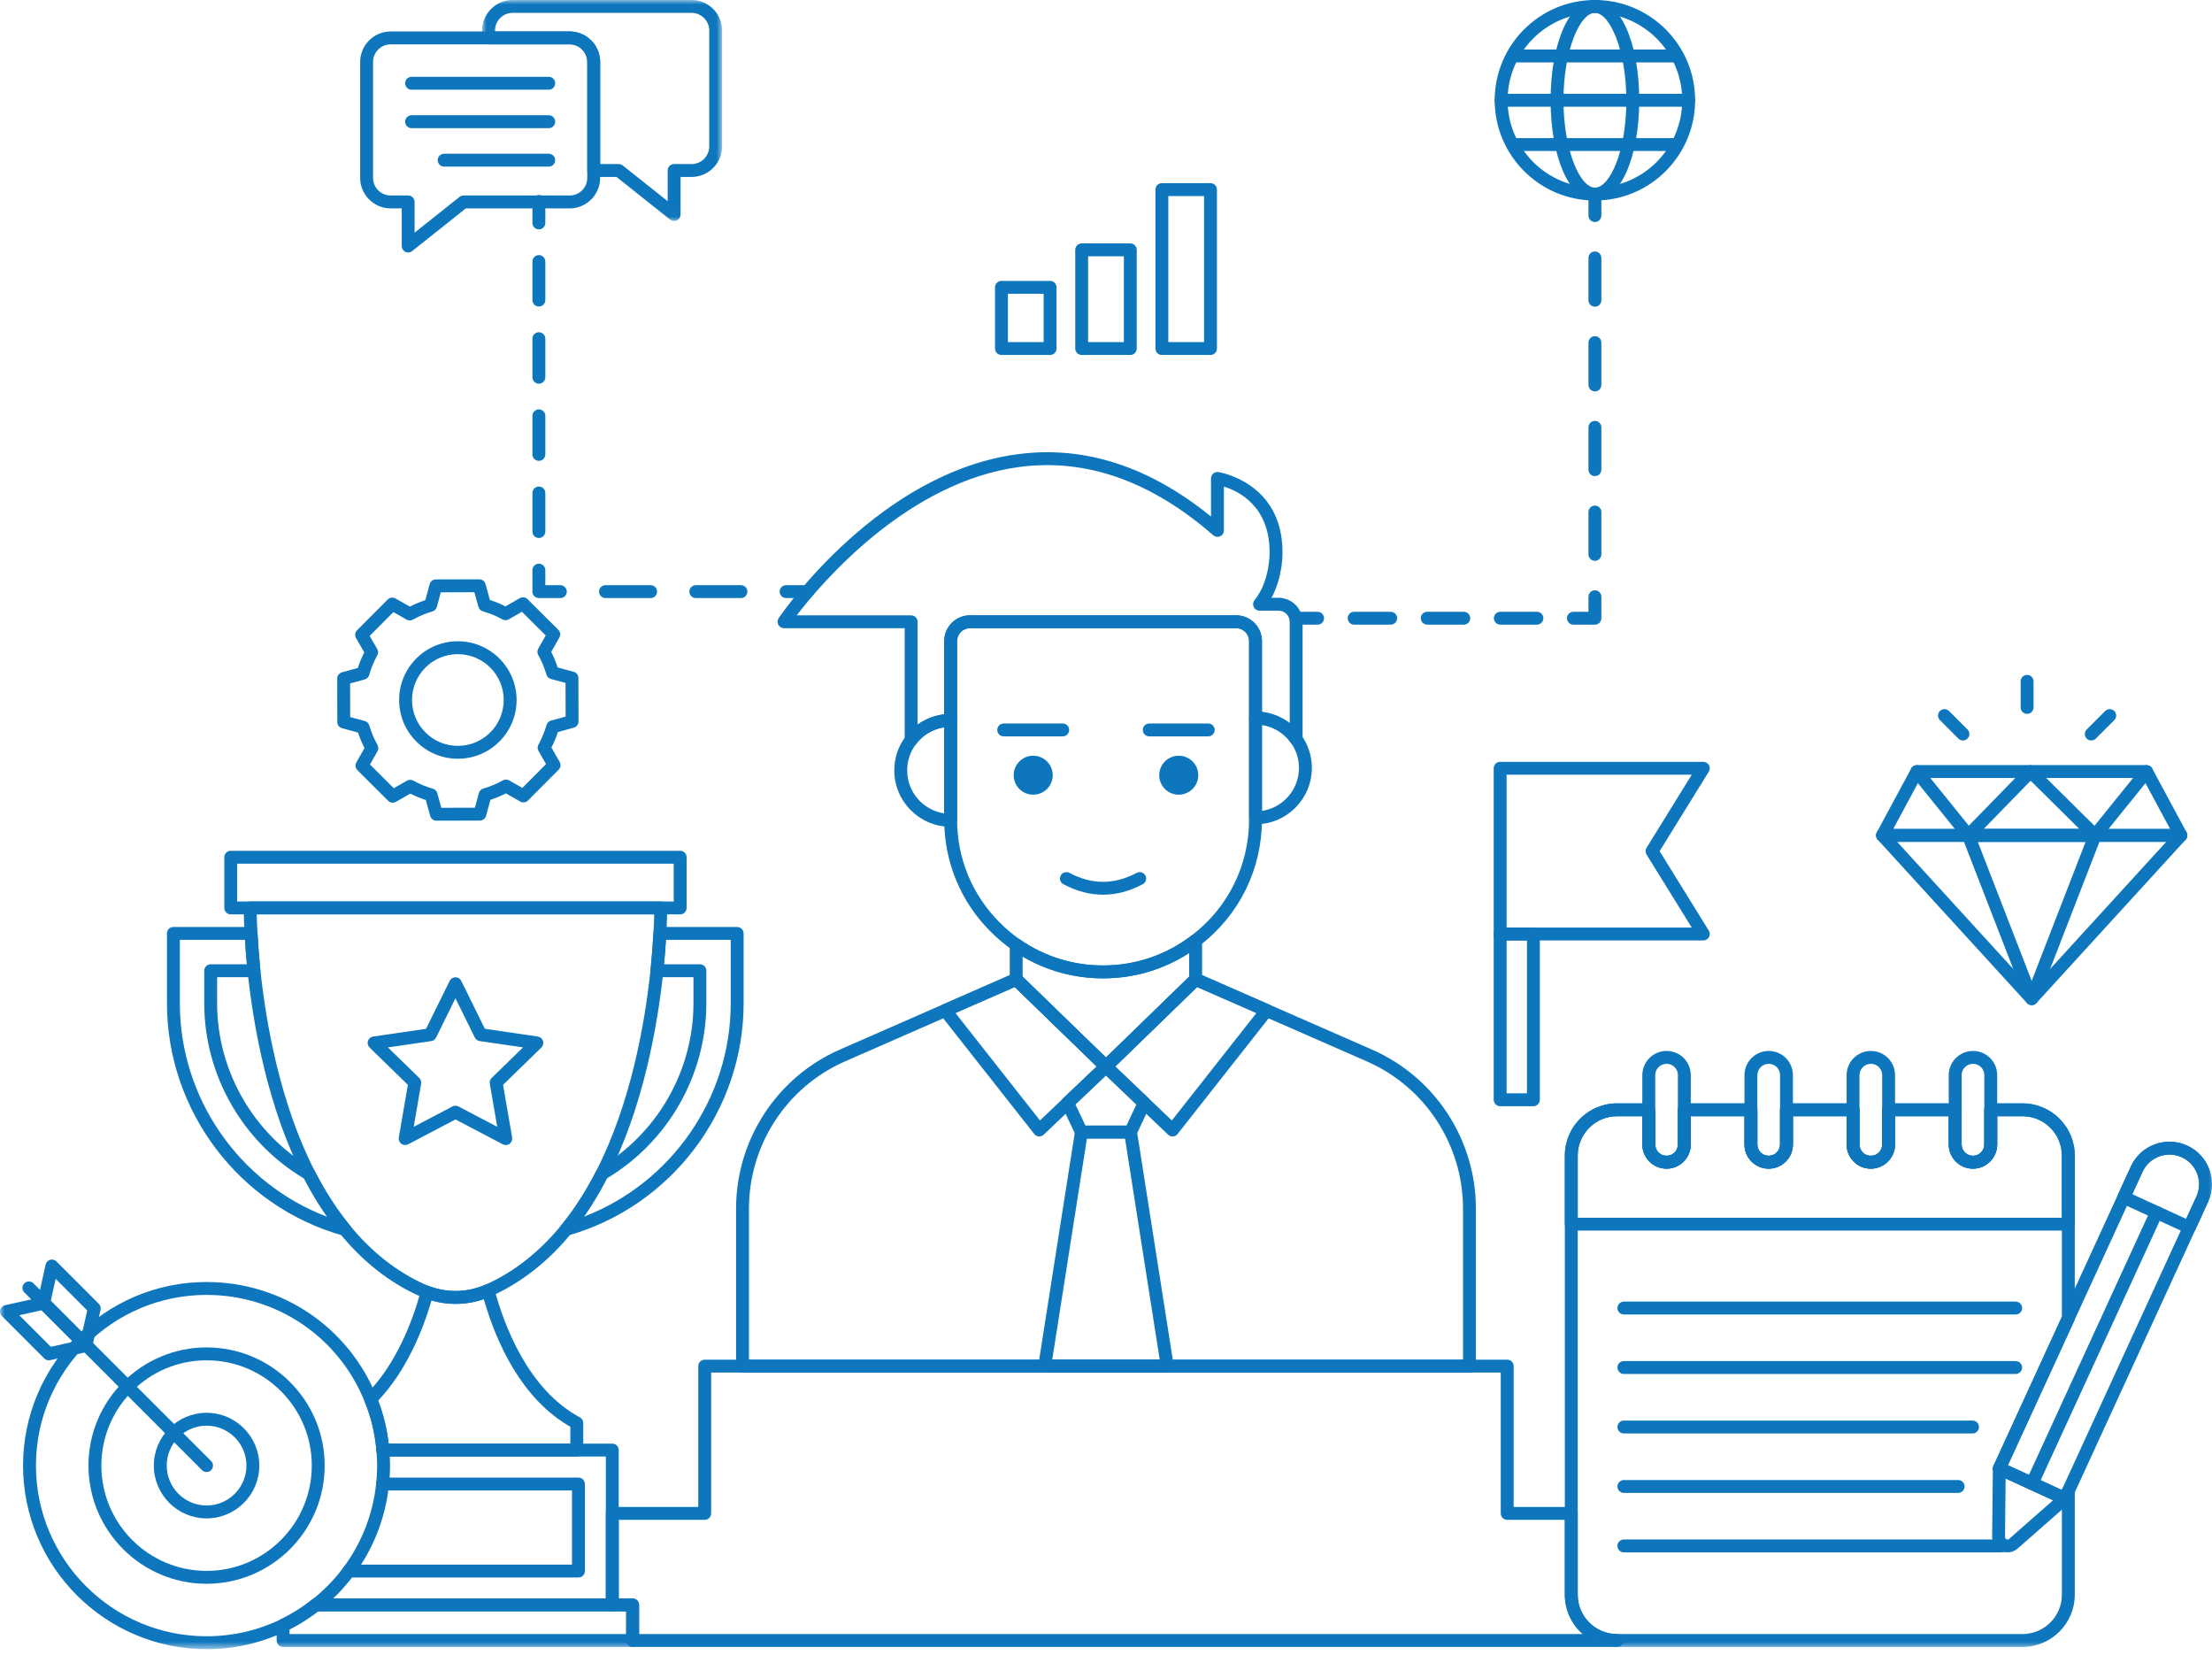 <?xml version="1.0" encoding="UTF-8"?>
<svg width="250px" height="187px" viewBox="0 0 250 187" version="1.1" xmlns="http://www.w3.org/2000/svg" xmlns:xlink="http://www.w3.org/1999/xlink">
    <title>Group 120</title>
    <defs>
        <polygon id="path-1" points="0 0 27.125 0 27.125 24.971 0 24.971"></polygon>
        <polygon id="path-3" points="0 186.34 250 186.34 250 0 0 0"></polygon>
    </defs>
    <g id="Page-1" stroke="none" stroke-width="1" fill="none" fill-rule="evenodd">
        <g id="Mobile_Home" transform="translate(-55, -7436)">
            <g id="Visionary" transform="translate(25, 6904)">
                <g id="Group-120" transform="translate(30, 532)">
                    <path d="M148.914,70.581 L146.487,70.581 C146.085,70.581 145.759,70.255 145.759,69.853 C145.759,69.451 146.085,69.125 146.487,69.125 L148.914,69.125 C149.316,69.125 149.642,69.451 149.642,69.853 C149.642,70.255 149.316,70.581 148.914,70.581" id="Fill-1" fill="#0D76BD"></path>
                    <path d="M157.176,70.581 L153.045,70.581 C152.643,70.581 152.317,70.255 152.317,69.853 C152.317,69.451 152.643,69.125 153.045,69.125 L157.176,69.125 C157.578,69.125 157.904,69.451 157.904,69.853 C157.904,70.255 157.578,70.581 157.176,70.581 M165.437,70.581 L161.307,70.581 C160.905,70.581 160.579,70.255 160.579,69.853 C160.579,69.451 160.905,69.125 161.307,69.125 L165.437,69.125 C165.839,69.125 166.165,69.451 166.165,69.853 C166.165,70.255 165.839,70.581 165.437,70.581 M173.699,70.581 L169.568,70.581 C169.166,70.581 168.839,70.255 168.839,69.853 C168.839,69.451 169.166,69.125 169.568,69.125 L173.699,69.125 C174.101,69.125 174.427,69.451 174.427,69.853 C174.427,70.255 174.101,70.581 173.699,70.581" id="Fill-3" fill="#0D76BD"></path>
                    <path d="M180.257,70.581 L177.829,70.581 C177.428,70.581 177.101,70.255 177.101,69.853 C177.101,69.451 177.428,69.125 177.829,69.125 L179.529,69.125 L179.529,67.426 C179.529,67.024 179.855,66.698 180.257,66.698 C180.659,66.698 180.985,67.024 180.985,67.426 L180.985,69.853 C180.985,70.255 180.659,70.581 180.257,70.581" id="Fill-5" fill="#0D76BD"></path>
                    <path d="M180.257,34.655 C179.855,34.655 179.529,34.329 179.529,33.927 L179.529,29.142 C179.529,28.74 179.855,28.414 180.257,28.414 C180.659,28.414 180.985,28.74 180.985,29.142 L180.985,33.927 C180.985,34.329 180.659,34.655 180.257,34.655 M180.257,44.226 C179.855,44.226 179.529,43.9 179.529,43.498 L179.529,38.713 C179.529,38.311 179.855,37.985 180.257,37.985 C180.659,37.985 180.985,38.311 180.985,38.713 L180.985,43.498 C180.985,43.9 180.659,44.226 180.257,44.226 M180.257,53.797 C179.855,53.797 179.529,53.471 179.529,53.068 L179.529,48.283 C179.529,47.882 179.855,47.555 180.257,47.555 C180.659,47.555 180.985,47.882 180.985,48.283 L180.985,53.068 C180.985,53.471 180.659,53.797 180.257,53.797 M180.257,63.368 C179.855,63.368 179.529,63.042 179.529,62.64 L179.529,57.855 C179.529,57.453 179.855,57.126 180.257,57.126 C180.659,57.126 180.985,57.453 180.985,57.855 L180.985,62.64 C180.985,63.042 180.659,63.368 180.257,63.368" id="Fill-7" fill="#0D76BD"></path>
                    <path d="M180.257,25.085 C179.855,25.085 179.529,24.759 179.529,24.357 L179.529,21.93 C179.529,21.528 179.855,21.201 180.257,21.201 C180.659,21.201 180.985,21.528 180.985,21.93 L180.985,24.357 C180.985,24.759 180.659,25.085 180.257,25.085" id="Fill-9" fill="#0D76BD"></path>
                    <path d="M180.257,1.456 C174.814,1.456 170.388,5.883 170.388,11.325 C170.388,16.771 174.814,21.202 180.257,21.202 C185.699,21.202 190.125,16.771 190.125,11.325 C190.125,5.883 185.699,1.456 180.257,1.456 M180.257,22.658 C174.012,22.658 168.931,17.574 168.931,11.325 C168.931,5.081 174.012,5.05283241e-05 180.257,5.05283241e-05 C186.501,5.05283241e-05 191.582,5.081 191.582,11.325 C191.582,17.574 186.501,22.658 180.257,22.658" id="Fill-11" fill="#0D76BD"></path>
                    <path d="M180.257,1.456 C178.58,1.456 176.704,5.676 176.704,11.325 C176.704,16.978 178.58,21.202 180.257,21.202 C181.937,21.202 183.809,17.146 183.809,11.325 C183.809,5.676 181.934,1.456 180.257,1.456 M180.257,22.658 C177.401,22.658 175.248,17.786 175.248,11.325 C175.248,4.868 177.401,5.05283241e-05 180.257,5.05283241e-05 C183.113,5.05283241e-05 185.266,4.868 185.266,11.325 C185.266,17.786 183.113,22.658 180.257,22.658" id="Fill-13" fill="#0D76BD"></path>
                    <path d="M189.214,7.05 L170.968,7.05 C170.566,7.05 170.24,6.724 170.24,6.322 C170.24,5.92 170.566,5.594 170.968,5.594 L189.214,5.594 C189.616,5.594 189.942,5.92 189.942,6.322 C189.942,6.724 189.616,7.05 189.214,7.05" id="Fill-15" fill="#0D76BD"></path>
                    <path d="M190.854,12.057 L169.66,12.057 C169.258,12.057 168.932,11.731 168.932,11.329 C168.932,10.927 169.258,10.601 169.66,10.601 L190.854,10.601 C191.256,10.601 191.582,10.927 191.582,11.329 C191.582,11.731 191.256,12.057 190.854,12.057" id="Fill-17" fill="#0D76BD"></path>
                    <path d="M189.214,17.063 L170.968,17.063 C170.566,17.063 170.24,16.737 170.24,16.335 C170.24,15.933 170.566,15.607 170.968,15.607 L189.214,15.607 C189.616,15.607 189.942,15.933 189.942,16.335 C189.942,16.737 189.616,17.063 189.214,17.063" id="Fill-19" fill="#0D76BD"></path>
                    <path d="M91.272,67.576 L88.844,67.576 C88.443,67.576 88.116,67.249 88.116,66.848 C88.116,66.445 88.443,66.119 88.844,66.119 L91.272,66.119 C91.674,66.119 92,66.445 92,66.848 C92,67.249 91.674,67.576 91.272,67.576" id="Fill-21" fill="#0D76BD"></path>
                    <path d="M73.536,67.576 L68.434,67.576 C68.032,67.576 67.705,67.249 67.705,66.848 C67.705,66.445 68.032,66.119 68.434,66.119 L73.536,66.119 C73.939,66.119 74.265,66.445 74.265,66.848 C74.265,67.249 73.939,67.576 73.536,67.576 M83.742,67.576 L78.639,67.576 C78.237,67.576 77.911,67.249 77.911,66.848 C77.911,66.445 78.237,66.119 78.639,66.119 L83.742,66.119 C84.144,66.119 84.47,66.445 84.47,66.848 C84.47,67.249 84.144,67.576 83.742,67.576" id="Fill-23" fill="#0D76BD"></path>
                    <path d="M63.331,67.576 L60.904,67.576 C60.502,67.576 60.175,67.249 60.175,66.848 L60.175,64.42 C60.175,64.018 60.502,63.692 60.904,63.692 C61.306,63.692 61.632,64.018 61.632,64.42 L61.632,66.119 L63.331,66.119 C63.733,66.119 64.059,66.445 64.059,66.848 C64.059,67.249 63.733,67.576 63.331,67.576" id="Fill-25" fill="#0D76BD"></path>
                    <path d="M60.904,34.635 C60.502,34.635 60.176,34.309 60.176,33.907 L60.176,29.549 C60.176,29.147 60.502,28.821 60.904,28.821 C61.306,28.821 61.632,29.147 61.632,29.549 L61.632,33.907 C61.632,34.309 61.306,34.635 60.904,34.635 M60.904,43.354 C60.502,43.354 60.176,43.027 60.176,42.625 L60.176,38.267 C60.176,37.865 60.502,37.539 60.904,37.539 C61.306,37.539 61.632,37.865 61.632,38.267 L61.632,42.625 C61.632,43.027 61.306,43.354 60.904,43.354 M60.904,52.071 C60.502,52.071 60.176,51.745 60.176,51.343 L60.176,46.985 C60.176,46.582 60.502,46.256 60.904,46.256 C61.306,46.256 61.632,46.582 61.632,46.985 L61.632,51.343 C61.632,51.745 61.306,52.071 60.904,52.071 M60.904,60.789 C60.502,60.789 60.176,60.463 60.176,60.061 L60.176,55.703 C60.176,55.3 60.502,54.974 60.904,54.974 C61.306,54.974 61.632,55.3 61.632,55.703 L61.632,60.061 C61.632,60.463 61.306,60.789 60.904,60.789" id="Fill-27" fill="#0D76BD"></path>
                    <path d="M60.904,25.919 C60.502,25.919 60.176,25.593 60.176,25.19 L60.176,22.763 C60.176,22.361 60.502,22.035 60.904,22.035 C61.306,22.035 61.632,22.361 61.632,22.763 L61.632,25.19 C61.632,25.593 61.306,25.919 60.904,25.919" id="Fill-29" fill="#0D76BD"></path>
                    <g id="Group-33" transform="translate(54.488, 0)">
                        <mask id="mask-2" fill="white">
                            <use xlink:href="#path-1"></use>
                        </mask>
                        <g id="Clip-32"></g>
                        <path d="M13.343,18.536 L15.441,18.536 C15.606,18.536 15.765,18.592 15.894,18.694 L20.972,22.734 L20.972,19.264 C20.972,18.861 21.298,18.536 21.7,18.536 L23.676,18.536 C24.775,18.536 25.669,17.641 25.669,16.543 L25.669,3.448 C25.669,2.35 24.775,1.456 23.676,1.456 L3.448,1.456 C2.35,1.456 1.456,2.35 1.456,3.448 L1.456,3.554 L9.894,3.554 C11.795,3.554 13.343,5.102 13.343,7.003 L13.343,18.536 Z M21.7,24.971 C21.539,24.971 21.378,24.917 21.247,24.813 L15.187,19.992 L12.614,19.992 C12.212,19.992 11.886,19.666 11.886,19.264 L11.886,7.003 C11.886,5.905 10.992,5.011 9.894,5.011 L0.728,5.011 C0.326,5.011 0,4.685 0,4.283 L0,3.448 C0,1.547 1.547,-0 3.448,-0 L23.676,-0 C25.578,-0 27.125,1.547 27.125,3.448 L27.125,16.543 C27.125,18.445 25.578,19.992 23.676,19.992 L22.429,19.992 L22.429,24.243 C22.429,24.523 22.268,24.778 22.017,24.899 C21.916,24.948 21.808,24.971 21.7,24.971 L21.7,24.971 Z" id="Fill-31" fill="#0D76BD" mask="url(#mask-2)"></path>
                    </g>
                    <path d="M44.154,5.011 C43.055,5.011 42.162,5.905 42.162,7.004 L42.162,20.097 C42.162,21.196 43.055,22.09 44.154,22.09 L46.13,22.09 C46.532,22.09 46.858,22.416 46.858,22.818 L46.858,26.288 L51.936,22.248 C52.066,22.146 52.225,22.09 52.39,22.09 L64.382,22.09 C65.48,22.09 66.374,21.196 66.374,20.097 L66.374,7.004 C66.374,5.905 65.48,5.011 64.382,5.011 L44.154,5.011 Z M46.13,28.527 C46.022,28.527 45.914,28.503 45.814,28.455 C45.562,28.333 45.402,28.078 45.402,27.799 L45.402,23.547 L44.154,23.547 C42.253,23.547 40.705,21.999 40.705,20.097 L40.705,7.004 C40.705,5.102 42.253,3.555 44.154,3.555 L64.382,3.555 C66.283,3.555 67.83,5.102 67.83,7.004 L67.83,20.097 C67.83,21.999 66.283,23.547 64.382,23.547 L52.644,23.547 L46.583,28.368 C46.452,28.473 46.291,28.527 46.13,28.527 L46.13,28.527 Z" id="Fill-34" fill="#0D76BD"></path>
                    <path d="M62.019,10.135 L46.516,10.135 C46.114,10.135 45.788,9.809 45.788,9.407 C45.788,9.005 46.114,8.679 46.516,8.679 L62.019,8.679 C62.421,8.679 62.747,9.005 62.747,9.407 C62.747,9.809 62.421,10.135 62.019,10.135" id="Fill-36" fill="#0D76BD"></path>
                    <path d="M62.019,14.48 L46.516,14.48 C46.114,14.48 45.788,14.153 45.788,13.751 C45.788,13.349 46.114,13.023 46.516,13.023 L62.019,13.023 C62.421,13.023 62.747,13.349 62.747,13.751 C62.747,14.153 62.421,14.48 62.019,14.48" id="Fill-38" fill="#0D76BD"></path>
                    <path d="M62.019,18.825 L50.199,18.825 C49.796,18.825 49.471,18.498 49.471,18.097 C49.471,17.694 49.796,17.369 50.199,17.369 L62.019,17.369 C62.421,17.369 62.747,17.694 62.747,18.097 C62.747,18.498 62.421,18.825 62.019,18.825" id="Fill-40" fill="#0D76BD"></path>
                    <path d="M72.228,184.631 L178.877,184.631 C177.641,183.551 176.859,181.961 176.859,180.194 L176.859,171.728 L170.344,171.728 C169.942,171.728 169.616,171.403 169.616,171 L169.616,155.088 L80.374,155.088 L80.374,171 C80.374,171.403 80.048,171.728 79.646,171.728 L69.928,171.728 L69.928,180.612 L71.5,180.612 C71.902,180.612 72.228,180.938 72.228,181.34 L72.228,184.631 Z M182.752,186.088 L71.5,186.088 C71.098,186.088 70.772,185.762 70.772,185.36 L70.772,182.069 L69.2,182.069 C68.798,182.069 68.472,181.743 68.472,181.34 L68.472,171 C68.472,170.598 68.798,170.272 69.2,170.272 L78.918,170.272 L78.918,154.36 C78.918,153.958 79.244,153.632 79.646,153.632 L170.344,153.632 C170.746,153.632 171.073,153.958 171.073,154.36 L171.073,170.272 L177.587,170.272 C177.989,170.272 178.315,170.598 178.315,171 L178.315,180.194 C178.315,182.641 180.305,184.631 182.752,184.631 C183.154,184.631 183.48,184.957 183.48,185.36 C183.48,185.762 183.154,186.088 182.752,186.088 L182.752,186.088 Z" id="Fill-42" fill="#0D76BD"></path>
                    <path d="M84.647,153.635 L165.35,153.635 L165.35,136.572 C165.35,129.359 161.088,122.829 154.492,119.934 L135.297,111.525 L125.506,121.033 C125.224,121.308 124.774,121.308 124.492,121.033 L114.682,111.525 L95.486,119.934 C88.902,122.832 84.647,129.362 84.647,136.572 L84.647,153.635 Z M166.078,155.091 L83.919,155.091 C83.517,155.091 83.191,154.765 83.191,154.363 L83.191,136.572 C83.191,128.785 87.788,121.731 94.901,118.601 L114.546,109.994 C114.815,109.873 115.132,109.932 115.345,110.139 L124.999,119.496 L134.633,110.139 C134.846,109.932 135.164,109.875 135.433,109.994 L155.077,118.601 C162.202,121.727 166.806,128.782 166.806,136.572 L166.806,154.363 C166.806,154.765 166.48,155.091 166.078,155.091 L166.078,155.091 Z" id="Fill-44" fill="#0D76BD"></path>
                    <path d="M122.679,127.185 L127.309,127.185 L128.433,124.797 L124.993,121.513 L121.545,124.789 L122.679,127.185 Z M127.771,128.642 L122.218,128.642 C121.937,128.642 121.68,128.479 121.56,128.225 L120.007,124.944 C119.96,124.846 119.937,124.74 119.937,124.632 C119.937,124.432 120.019,124.231 120.164,124.093 L124.435,120.036 C124.57,119.908 124.75,119.835 124.936,119.835 L125.053,119.835 C125.24,119.835 125.42,119.908 125.555,120.037 L129.818,124.105 C130.045,124.322 130.108,124.658 129.975,124.942 L128.43,128.224 C128.31,128.478 128.053,128.642 127.771,128.642 L127.771,128.642 Z" id="Fill-46" fill="#0D76BD"></path>
                    <path d="M118.924,153.626 L131.071,153.626 L127.15,128.638 L122.845,128.638 L118.924,153.626 Z M131.923,155.082 L118.073,155.082 C117.861,155.082 117.658,154.99 117.519,154.827 C117.381,154.666 117.32,154.452 117.353,154.242 L121.502,127.797 C121.558,127.442 121.864,127.182 122.222,127.182 L127.773,127.182 C128.132,127.182 128.437,127.442 128.493,127.797 L132.643,154.242 C132.676,154.452 132.615,154.666 132.477,154.827 C132.338,154.99 132.136,155.082 131.923,155.082 L131.923,155.082 Z" id="Fill-48" fill="#0D76BD"></path>
                    <path d="M126.045,120.501 L132.442,126.601 L141.997,114.464 L135.287,111.524 L126.045,120.501 Z M132.519,128.408 C132.333,128.408 132.154,128.337 132.018,128.207 L124.551,121.091 C124.546,121.086 124.484,121.025 124.48,121.021 C124.343,120.883 124.266,120.696 124.267,120.5 C124.269,120.306 124.347,120.119 124.488,119.984 L134.623,110.138 C134.836,109.933 135.152,109.874 135.422,109.994 L143.443,113.509 C143.649,113.599 143.802,113.78 143.857,113.998 C143.912,114.217 143.862,114.448 143.722,114.626 L133.091,128.13 C132.965,128.292 132.776,128.392 132.571,128.406 C132.554,128.407 132.537,128.408 132.519,128.408 L132.519,128.408 Z" id="Fill-50" fill="#0D76BD"></path>
                    <path d="M107.984,114.464 L117.539,126.601 L120.095,124.169 C120.116,124.143 120.139,124.117 120.163,124.094 L123.945,120.501 L114.694,111.524 L107.984,114.464 Z M117.461,128.408 C117.445,128.408 117.426,128.407 117.409,128.406 C117.205,128.392 117.016,128.292 116.89,128.13 L106.259,114.626 C106.119,114.448 106.069,114.217 106.124,113.998 C106.179,113.78 106.332,113.599 106.539,113.509 L114.557,109.994 C114.828,109.873 115.145,109.932 115.357,110.138 L125.502,119.984 C125.643,120.12 125.723,120.308 125.723,120.503 C125.724,120.699 125.646,120.887 125.506,121.025 L125.447,121.082 L121.235,125.084 C121.214,125.111 121.191,125.137 121.166,125.159 L117.963,128.207 C117.828,128.337 117.647,128.408 117.461,128.408 L117.461,128.408 Z" id="Fill-52" fill="#0D76BD"></path>
                    <path d="M115.578,110.353 L124.995,119.492 L134.402,110.353 L134.402,107.677 C131.504,109.557 128.166,110.544 124.665,110.544 C121.437,110.544 118.322,109.696 115.578,108.08 L115.578,110.353 Z M124.995,121.234 C124.812,121.234 124.629,121.166 124.488,121.028 L114.342,111.183 C114.201,111.047 114.121,110.858 114.121,110.661 L114.121,106.749 C114.121,106.478 114.272,106.229 114.512,106.103 C114.752,105.979 115.042,105.996 115.265,106.151 C118.028,108.072 121.279,109.088 124.665,109.088 C128.325,109.088 131.79,107.915 134.688,105.694 C134.908,105.528 135.203,105.497 135.453,105.62 C135.701,105.743 135.859,105.996 135.859,106.273 L135.859,110.661 C135.859,110.858 135.779,111.046 135.638,111.183 L125.502,121.028 C125.361,121.166 125.178,121.234 124.995,121.234 L124.995,121.234 Z" id="Fill-54" fill="#0D76BD"></path>
                    <path d="M109.626,70.981 C108.823,70.981 108.17,71.635 108.17,72.438 L108.17,92.593 C108.17,97.014 109.887,101.154 113.004,104.252 C113.669,104.927 114.429,105.564 115.268,106.153 C118.028,108.073 121.279,109.088 124.665,109.088 C128.325,109.088 131.791,107.915 134.688,105.694 C138.807,102.547 141.17,97.771 141.17,92.593 L141.17,72.438 C141.17,71.635 140.517,70.981 139.714,70.981 L109.626,70.981 Z M124.665,110.544 C120.98,110.544 117.441,109.438 114.434,107.347 C113.521,106.706 112.693,106.011 111.972,105.279 C108.583,101.913 106.714,97.405 106.714,92.593 L106.714,72.438 C106.714,70.832 108.02,69.525 109.626,69.525 L139.714,69.525 C141.32,69.525 142.626,70.832 142.626,72.438 L142.626,92.593 C142.626,98.229 140.055,103.426 135.572,106.851 C132.42,109.267 128.647,110.544 124.665,110.544 L124.665,110.544 Z" id="Fill-56" fill="#0D76BD"></path>
                    <path d="M118.982,87.591 C118.982,88.809 117.984,89.791 116.767,89.791 C115.549,89.791 114.566,88.809 114.566,87.591 C114.566,86.373 115.549,85.39 116.767,85.39 C117.984,85.39 118.982,86.373 118.982,87.591" id="Fill-58" fill="#0D76BD"></path>
                    <path d="M135.431,87.591 C135.431,88.809 134.433,89.791 133.216,89.791 C131.998,89.791 131.015,88.809 131.015,87.591 C131.015,86.373 131.998,85.39 133.216,85.39 C134.433,85.39 135.431,86.373 135.431,87.591" id="Fill-60" fill="#0D76BD"></path>
                    <path d="M136.557,83.204 L129.889,83.204 C129.486,83.204 129.16,82.878 129.16,82.476 C129.16,82.074 129.486,81.748 129.889,81.748 L136.557,81.748 C136.96,81.748 137.285,82.074 137.285,82.476 C137.285,82.878 136.96,83.204 136.557,83.204" id="Fill-62" fill="#0D76BD"></path>
                    <path d="M120.109,83.204 L113.439,83.204 C113.038,83.204 112.711,82.878 112.711,82.476 C112.711,82.074 113.038,81.748 113.439,81.748 L120.109,81.748 C120.511,81.748 120.837,82.074 120.837,82.476 C120.837,82.878 120.511,83.204 120.109,83.204" id="Fill-64" fill="#0D76BD"></path>
                    <path d="M124.668,101.092 C123.171,101.092 121.673,100.699 120.186,99.912 C119.831,99.724 119.695,99.283 119.883,98.928 C120.07,98.572 120.513,98.438 120.867,98.625 C123.425,99.978 125.911,99.978 128.469,98.625 C128.823,98.438 129.266,98.572 129.453,98.928 C129.641,99.283 129.505,99.724 129.15,99.912 C127.663,100.699 126.165,101.092 124.668,101.092" id="Fill-66" fill="#0D76BD"></path>
                    <path d="M90.046,69.525 L102.975,69.525 C103.377,69.525 103.703,69.851 103.703,70.253 L103.703,81.883 C104.582,81.24 105.614,80.836 106.714,80.712 L106.714,72.437 C106.714,70.832 108.02,69.525 109.626,69.525 L139.714,69.525 C141.319,69.525 142.626,70.832 142.626,72.437 L142.626,80.441 C143.774,80.574 144.859,81.019 145.765,81.716 L145.761,70.253 C145.761,69.563 145.196,69.001 144.5,69.001 L142.354,69.001 C142.073,69.001 141.818,68.84 141.697,68.587 C141.577,68.334 141.612,68.034 141.787,67.817 C143.586,65.587 143.492,62.371 143.49,62.338 C143.462,57.17 139.97,55.486 138.325,54.979 L138.325,59.933 C138.325,60.218 138.158,60.478 137.898,60.596 C137.639,60.713 137.333,60.67 137.118,60.481 C130.14,54.385 122.801,51.781 115.298,52.752 C102.594,54.39 92.872,65.841 90.046,69.525 M102.986,84.321 C102.923,84.321 102.86,84.314 102.798,84.296 C102.514,84.221 102.303,83.982 102.264,83.69 C102.249,83.581 102.247,83.459 102.247,83.351 L102.247,70.981 L88.607,70.981 C88.338,70.981 88.09,70.833 87.963,70.595 C87.837,70.356 87.853,70.067 88.005,69.844 C88.461,69.171 99.371,53.337 115.112,51.308 C122.605,50.341 129.921,52.716 136.868,58.367 L136.868,54.059 C136.868,53.848 136.96,53.647 137.12,53.508 C137.281,53.371 137.491,53.311 137.701,53.339 C137.773,53.349 144.904,54.471 144.946,62.308 C144.951,62.421 145.029,65.111 143.707,67.545 L144.5,67.545 C145.998,67.545 147.218,68.76 147.218,70.253 L147.218,83.351 C147.218,83.445 147.213,83.542 147.195,83.637 C147.139,83.922 146.919,84.147 146.633,84.208 C146.351,84.268 146.054,84.154 145.887,83.917 C144.971,82.626 143.48,81.855 141.898,81.855 C141.496,81.855 141.17,81.529 141.17,81.127 L141.17,72.437 C141.17,71.635 140.517,70.981 139.714,70.981 L109.626,70.981 C108.823,70.981 108.17,71.635 108.17,72.437 L108.17,81.399 C108.17,81.801 107.844,82.127 107.442,82.127 C105.909,82.127 104.495,82.823 103.563,84.037 C103.424,84.219 103.208,84.321 102.986,84.321" id="Fill-68" fill="#0D76BD"></path>
                    <path d="M142.626,81.91 L142.626,91.626 C144.991,91.274 146.81,89.23 146.81,86.768 C146.81,85.737 146.493,84.752 145.89,83.924 C145.113,82.828 143.929,82.107 142.626,81.91 M141.898,93.137 C141.496,93.137 141.17,92.811 141.17,92.408 L141.17,81.127 C141.17,80.725 141.496,80.399 141.898,80.399 C143.951,80.399 145.886,81.399 147.074,83.075 C147.852,84.148 148.267,85.427 148.267,86.768 C148.267,90.28 145.41,93.137 141.898,93.137" id="Fill-70" fill="#0D76BD"></path>
                    <path d="M106.714,82.18 C105.467,82.364 104.345,83.019 103.563,84.037 C102.884,84.899 102.529,85.94 102.529,87.05 C102.529,89.511 104.349,91.555 106.714,91.908 L106.714,82.18 Z M107.442,93.418 C103.93,93.418 101.072,90.562 101.072,87.05 C101.072,85.611 101.536,84.26 102.413,83.143 C103.618,81.575 105.452,80.671 107.442,80.671 C107.844,80.671 108.17,80.997 108.17,81.399 L108.17,92.69 C108.17,93.092 107.844,93.418 107.442,93.418 L107.442,93.418 Z" id="Fill-72" fill="#0D76BD"></path>
                    <mask id="mask-4" fill="white">
                        <use xlink:href="#path-3"></use>
                    </mask>
                    <g id="Clip-75"></g>
                    <path d="M26.806,101.858 L76.145,101.858 L76.145,97.587 L26.806,97.587 L26.806,101.858 Z M76.873,103.314 L26.078,103.314 C25.676,103.314 25.35,102.988 25.35,102.586 L25.35,96.859 C25.35,96.457 25.676,96.131 26.078,96.131 L76.873,96.131 C77.275,96.131 77.601,96.457 77.601,96.859 L77.601,102.586 C77.601,102.988 77.275,103.314 76.873,103.314 L76.873,103.314 Z" id="Fill-74" fill="#0D76BD" mask="url(#mask-4)"></path>
                    <path d="M43.927,163.117 L64.461,163.117 L64.461,161.215 C58.967,158.058 56.123,151.81 54.675,146.79 C52.77,147.45 50.721,147.504 48.771,146.94 C47.763,150.385 45.936,154.868 42.739,158.257 C43.336,159.815 43.734,161.445 43.927,163.117 M65.189,164.573 L43.267,164.573 C42.888,164.573 42.572,164.282 42.542,163.905 C42.384,161.988 41.939,160.124 41.215,158.365 C41.103,158.094 41.165,157.783 41.372,157.574 C44.793,154.133 46.634,149.283 47.574,145.819 C47.628,145.621 47.763,145.455 47.945,145.362 C48.128,145.268 48.341,145.255 48.533,145.328 C50.605,146.107 52.853,146.043 54.864,145.15 C55.058,145.064 55.281,145.067 55.474,145.159 C55.666,145.251 55.809,145.422 55.864,145.628 C56.952,149.697 59.655,156.993 65.533,160.144 C65.769,160.272 65.917,160.518 65.917,160.786 L65.917,163.845 C65.917,164.247 65.591,164.573 65.189,164.573" id="Fill-76" fill="#0D76BD" mask="url(#mask-4)"></path>
                    <path d="M69.2,182.069 L35.694,182.069 C35.292,182.069 34.966,181.743 34.966,181.34 C34.966,180.938 35.292,180.612 35.694,180.612 L68.472,180.612 L68.472,164.573 L43.267,164.573 C42.865,164.573 42.539,164.247 42.539,163.845 C42.539,163.443 42.865,163.117 43.267,163.117 L69.2,163.117 C69.602,163.117 69.928,163.443 69.928,163.845 L69.928,181.34 C69.928,181.743 69.602,182.069 69.2,182.069" id="Fill-77" fill="#0D76BD" mask="url(#mask-4)"></path>
                    <path d="M65.374,178.243 L39.422,178.243 C39.021,178.243 38.694,177.917 38.694,177.515 C38.694,177.113 39.021,176.787 39.422,176.787 L64.646,176.787 L64.646,168.408 L43.239,168.408 C42.836,168.408 42.511,168.082 42.511,167.68 C42.511,167.278 42.836,166.952 43.239,166.952 L65.374,166.952 C65.776,166.952 66.102,167.278 66.102,167.68 L66.102,177.515 C66.102,177.917 65.776,178.243 65.374,178.243" id="Fill-78" fill="#0D76BD" mask="url(#mask-4)"></path>
                    <path d="M32.724,184.631 L70.772,184.631 L70.772,182.069 L35.946,182.069 C34.944,182.844 33.863,183.527 32.724,184.104 L32.724,184.631 Z M71.5,186.088 L31.996,186.088 C31.594,186.088 31.268,185.762 31.268,185.36 L31.268,183.651 C31.268,183.37 31.429,183.116 31.682,182.994 C32.951,182.386 34.149,181.638 35.241,180.771 C35.37,180.668 35.529,180.612 35.695,180.612 L71.5,180.612 C71.902,180.612 72.228,180.938 72.228,181.34 L72.228,185.36 C72.228,185.762 71.902,186.088 71.5,186.088 L71.5,186.088 Z" id="Fill-79" fill="#0D76BD" mask="url(#mask-4)"></path>
                    <path d="M68.596,133.143 C67.788,134.706 66.918,136.154 65.993,137.474 C75.87,133.683 82.587,124.076 82.587,113.362 L82.587,106.196 L75.266,106.196 C75.212,107.049 75.14,107.982 75.05,108.954 L79.102,108.954 C79.504,108.954 79.83,109.28 79.83,109.682 L79.83,113.362 C79.83,121.432 75.53,128.992 68.596,133.143 L68.596,133.143 Z M63.996,139.633 C63.754,139.633 63.523,139.513 63.386,139.303 C63.211,139.037 63.231,138.689 63.433,138.442 C64.871,136.695 66.204,134.625 67.395,132.293 C67.459,132.169 67.556,132.065 67.676,131.995 C74.275,128.129 78.374,120.989 78.374,113.362 L78.374,110.411 L74.247,110.411 C74.042,110.411 73.846,110.323 73.707,110.171 C73.57,110.018 73.502,109.814 73.523,109.609 C73.675,108.1 73.788,106.655 73.85,105.431 C73.87,105.043 74.19,104.74 74.577,104.74 L83.315,104.74 C83.717,104.74 84.043,105.066 84.043,105.468 L84.043,113.362 C84.043,125.502 75.881,136.294 64.194,139.606 C64.128,139.625 64.062,139.633 63.996,139.633 L63.996,139.633 Z M20.326,106.196 L20.326,113.362 C20.326,124.111 27.069,133.725 36.98,137.491 C36.041,136.158 35.169,134.712 34.375,133.173 C27.405,129.028 23.083,121.458 23.083,113.362 L23.083,109.682 C23.083,109.28 23.41,108.954 23.812,108.954 L27.902,108.954 C27.813,107.991 27.74,107.058 27.687,106.196 L20.326,106.196 Z M38.976,139.643 C38.91,139.643 38.845,139.634 38.78,139.616 C27.056,136.334 18.869,125.538 18.869,113.362 L18.869,105.468 C18.869,105.066 19.195,104.74 19.597,104.74 L28.374,104.74 C28.762,104.74 29.081,105.043 29.101,105.43 C29.166,106.676 29.279,108.121 29.428,109.609 C29.449,109.814 29.382,110.018 29.244,110.171 C29.106,110.323 28.91,110.411 28.704,110.411 L24.54,110.411 L24.54,113.362 C24.54,121.013 28.66,128.164 35.294,132.023 C35.415,132.094 35.513,132.197 35.577,132.322 C36.736,134.601 38.069,136.664 39.538,138.452 C39.74,138.697 39.759,139.046 39.585,139.313 C39.449,139.522 39.218,139.643 38.976,139.643 L38.976,139.643 Z" id="Fill-80" fill="#0D76BD" mask="url(#mask-4)"></path>
                    <path d="M29.014,103.313 C29.025,103.8 29.048,104.52 29.101,105.425 C29.166,106.676 29.279,108.121 29.428,109.609 C30.083,115.773 31.681,124.72 35.575,132.32 C36.735,134.601 38.069,136.664 39.538,138.452 C41.979,141.447 44.828,143.69 48.012,145.125 C48.168,145.189 48.34,145.262 48.519,145.326 C50.606,146.109 52.855,146.044 54.864,145.152 C54.886,145.143 54.986,145.105 55.007,145.097 C58.129,143.679 60.988,141.431 63.432,138.444 C64.87,136.695 66.204,134.625 67.395,132.293 C71.276,124.693 72.87,115.76 73.523,109.606 C73.675,108.1 73.788,106.655 73.85,105.431 L73.85,105.425 C73.904,104.52 73.928,103.8 73.938,103.313 L29.014,103.313 Z M51.507,147.331 C50.338,147.331 49.157,147.12 48.021,146.693 C47.827,146.625 47.629,146.543 47.431,146.459 C44.022,144.924 40.993,142.543 38.412,139.374 C36.877,137.507 35.485,135.355 34.278,132.982 C30.283,125.185 28.648,116.05 27.98,109.759 C27.828,108.243 27.712,106.774 27.647,105.506 C27.541,103.692 27.549,102.623 27.549,102.578 C27.553,102.179 27.878,101.857 28.277,101.857 L74.675,101.857 C75.074,101.857 75.4,102.179 75.403,102.578 C75.403,102.623 75.412,103.691 75.305,105.509 C75.241,106.754 75.126,108.223 74.972,109.755 C74.305,116.036 72.675,125.156 68.692,132.955 C67.453,135.381 66.062,137.539 64.558,139.368 C61.972,142.528 58.936,144.912 55.538,146.452 C55.513,146.463 55.41,146.502 55.384,146.511 C54.163,147.056 52.843,147.331 51.507,147.331 L51.507,147.331 Z" id="Fill-81" fill="#0D76BD" mask="url(#mask-4)"></path>
                    <path d="M51.477,124.935 C51.593,124.935 51.709,124.963 51.815,125.019 L56.196,127.32 L55.356,122.446 C55.316,122.209 55.394,121.968 55.566,121.801 L59.113,118.347 L54.212,117.632 C53.975,117.597 53.77,117.448 53.664,117.234 L51.477,112.798 L49.288,117.234 C49.182,117.448 48.978,117.597 48.741,117.632 L43.841,118.347 L47.387,121.801 C47.559,121.968 47.638,122.209 47.597,122.446 L46.758,127.32 L51.138,125.019 C51.244,124.963 51.36,124.935 51.477,124.935 M57.164,129.379 C57.048,129.379 56.931,129.352 56.825,129.296 L51.477,126.487 L46.128,129.296 C45.884,129.424 45.585,129.402 45.361,129.24 C45.137,129.077 45.026,128.801 45.072,128.528 L46.097,122.577 L41.768,118.361 C41.57,118.168 41.498,117.879 41.583,117.615 C41.67,117.352 41.897,117.159 42.171,117.119 L48.152,116.246 L50.823,110.829 C50.947,110.581 51.2,110.424 51.477,110.424 C51.754,110.424 52.007,110.581 52.13,110.829 L54.801,116.246 L60.782,117.119 C61.056,117.159 61.284,117.352 61.37,117.615 C61.456,117.879 61.383,118.168 61.185,118.361 L56.856,122.577 L57.881,128.528 C57.928,128.801 57.816,129.077 57.592,129.24 C57.465,129.332 57.314,129.379 57.164,129.379" id="Fill-82" fill="#0D76BD" mask="url(#mask-4)"></path>
                    <path d="M182.752,126.127 C180.305,126.127 178.315,128.122 178.315,130.574 L178.315,180.194 C178.315,182.641 180.305,184.631 182.752,184.631 L228.587,184.631 C231.039,184.631 233.033,182.641 233.033,180.194 L233.033,169.966 L225.662,166.584 C225.487,166.504 225.35,166.357 225.282,166.175 C225.215,165.994 225.223,165.794 225.304,165.619 L233.033,148.783 L233.033,130.574 C233.033,128.122 231.039,126.127 228.587,126.127 L225.723,126.127 L225.723,129.311 C225.723,130.821 224.494,132.049 222.984,132.049 C222.252,132.049 221.565,131.767 221.052,131.254 C220.533,130.734 220.246,130.044 220.246,129.311 L220.246,126.127 L214.178,126.127 L214.178,129.311 C214.178,130.821 212.95,132.049 211.441,132.049 C210.708,132.049 210.022,131.767 209.509,131.254 C208.99,130.734 208.703,130.044 208.703,129.311 L208.703,126.127 L202.635,126.127 L202.635,129.311 C202.635,130.821 201.406,132.049 199.897,132.049 C199.174,132.049 198.47,131.759 197.965,131.254 C197.445,130.735 197.16,130.045 197.16,129.311 L197.16,126.127 L191.092,126.127 L191.092,129.311 C191.092,130.821 189.863,132.049 188.354,132.049 C187.621,132.049 186.934,131.767 186.422,131.254 C185.902,130.734 185.616,130.044 185.616,129.311 L185.616,126.127 L182.752,126.127 Z M228.587,186.087 L182.752,186.087 C179.502,186.087 176.859,183.444 176.859,180.194 L176.859,130.574 C176.859,127.319 179.502,124.671 182.752,124.671 L186.344,124.671 C186.745,124.671 187.072,124.997 187.072,125.399 L187.072,129.311 C187.072,129.66 187.203,129.976 187.451,130.224 C187.689,130.462 188.01,130.593 188.354,130.593 C189.072,130.593 189.636,130.03 189.636,129.311 L189.636,125.399 C189.636,124.997 189.962,124.671 190.364,124.671 L197.888,124.671 C198.29,124.671 198.616,124.997 198.616,125.399 L198.616,129.311 C198.616,129.661 198.747,129.977 198.995,130.224 C199.228,130.458 199.557,130.593 199.897,130.593 C200.615,130.593 201.179,130.03 201.179,129.311 L201.179,125.399 C201.179,124.997 201.505,124.671 201.907,124.671 L209.431,124.671 C209.833,124.671 210.159,124.997 210.159,125.399 L210.159,129.311 C210.159,129.66 210.29,129.976 210.539,130.224 C210.776,130.462 211.097,130.593 211.441,130.593 C212.16,130.593 212.722,130.03 212.722,129.311 L212.722,125.399 C212.722,124.997 213.048,124.671 213.45,124.671 L220.974,124.671 C221.377,124.671 221.702,124.997 221.702,125.399 L221.702,129.311 C221.702,129.66 221.833,129.976 222.082,130.224 C222.32,130.462 222.64,130.593 222.984,130.593 C223.703,130.593 224.266,130.03 224.266,129.311 L224.266,125.399 C224.266,124.997 224.592,124.671 224.994,124.671 L228.587,124.671 C231.841,124.671 234.49,127.319 234.49,130.574 L234.49,148.943 C234.49,149.048 234.467,149.151 234.423,149.246 L226.931,165.564 L233.015,168.355 L233.1,168.172 C233.244,167.862 233.581,167.694 233.917,167.765 C234.252,167.839 234.49,168.134 234.49,168.476 L234.49,180.194 C234.49,183.444 231.841,186.087 228.587,186.087 L228.587,186.087 Z" id="Fill-83" fill="#0D76BD" mask="url(#mask-4)"></path>
                    <path d="M178.315,137.593 L233.033,137.593 L233.033,130.574 C233.033,128.122 231.038,126.127 228.587,126.127 L225.723,126.127 L225.723,129.311 C225.723,130.82 224.494,132.049 222.985,132.049 C222.251,132.049 221.565,131.767 221.052,131.253 C220.532,130.734 220.246,130.044 220.246,129.311 L220.246,126.127 L214.179,126.127 L214.179,129.311 C214.179,130.82 212.951,132.049 211.441,132.049 C210.708,132.049 210.022,131.767 209.509,131.253 C208.989,130.734 208.703,130.044 208.703,129.311 L208.703,126.127 L202.635,126.127 L202.635,129.311 C202.635,130.82 201.407,132.049 199.897,132.049 C199.175,132.049 198.47,131.759 197.965,131.253 C197.445,130.735 197.16,130.045 197.16,129.311 L197.16,126.127 L191.092,126.127 L191.092,129.311 C191.092,130.82 189.863,132.049 188.354,132.049 C187.621,132.049 186.934,131.767 186.421,131.253 C185.902,130.734 185.615,130.044 185.615,129.311 L185.615,126.127 L182.752,126.127 C180.305,126.127 178.315,128.122 178.315,130.574 L178.315,137.593 Z M233.762,139.049 L177.587,139.049 C177.185,139.049 176.859,138.723 176.859,138.321 L176.859,130.574 C176.859,127.319 179.502,124.671 182.752,124.671 L186.344,124.671 C186.746,124.671 187.072,124.997 187.072,125.399 L187.072,129.311 C187.072,129.66 187.202,129.976 187.451,130.224 C187.689,130.462 188.009,130.593 188.354,130.593 C189.073,130.593 189.635,130.03 189.635,129.311 L189.635,125.399 C189.635,124.997 189.962,124.671 190.364,124.671 L197.888,124.671 C198.29,124.671 198.616,124.997 198.616,125.399 L198.616,129.311 C198.616,129.661 198.747,129.977 198.994,130.224 C199.229,130.458 199.558,130.593 199.897,130.593 C200.616,130.593 201.179,130.03 201.179,129.311 L201.179,125.399 C201.179,124.997 201.505,124.671 201.907,124.671 L209.431,124.671 C209.833,124.671 210.16,124.997 210.16,125.399 L210.16,129.311 C210.16,129.66 210.29,129.976 210.538,130.224 C210.776,130.462 211.097,130.593 211.441,130.593 C212.16,130.593 212.722,130.03 212.722,129.311 L212.722,125.399 C212.722,124.997 213.048,124.671 213.45,124.671 L220.975,124.671 C221.376,124.671 221.703,124.997 221.703,125.399 L221.703,129.311 C221.703,129.66 221.834,129.976 222.082,130.224 C222.32,130.462 222.64,130.593 222.985,130.593 C223.703,130.593 224.266,130.03 224.266,129.311 L224.266,125.399 C224.266,124.997 224.592,124.671 224.994,124.671 L228.587,124.671 C231.842,124.671 234.49,127.319 234.49,130.574 L234.49,138.321 C234.49,138.723 234.164,139.049 233.762,139.049 L233.762,139.049 Z" id="Fill-84" fill="#0D76BD" mask="url(#mask-4)"></path>
                    <path d="M226.187,175.405 L183.532,175.405 C183.129,175.405 182.803,175.079 182.803,174.677 C182.803,174.275 183.129,173.949 183.532,173.949 L226.187,173.949 C226.589,173.949 226.915,174.275 226.915,174.677 C226.915,175.079 226.589,175.405 226.187,175.405" id="Fill-85" fill="#0D76BD" mask="url(#mask-4)"></path>
                    <path d="M221.31,168.686 L183.532,168.686 C183.13,168.686 182.803,168.36 182.803,167.958 C182.803,167.556 183.13,167.23 183.532,167.23 L221.31,167.23 C221.712,167.23 222.038,167.556 222.038,167.958 C222.038,168.36 221.712,168.686 221.31,168.686" id="Fill-86" fill="#0D76BD" mask="url(#mask-4)"></path>
                    <path d="M222.936,161.966 L183.532,161.966 C183.13,161.966 182.803,161.64 182.803,161.238 C182.803,160.835 183.13,160.51 183.532,160.51 L222.936,160.51 C223.338,160.51 223.664,160.835 223.664,161.238 C223.664,161.64 223.338,161.966 222.936,161.966" id="Fill-87" fill="#0D76BD" mask="url(#mask-4)"></path>
                    <path d="M227.812,155.247 L183.532,155.247 C183.129,155.247 182.803,154.92 182.803,154.518 C182.803,154.116 183.129,153.79 183.532,153.79 L227.812,153.79 C228.214,153.79 228.54,154.116 228.54,154.518 C228.54,154.92 228.214,155.247 227.812,155.247" id="Fill-88" fill="#0D76BD" mask="url(#mask-4)"></path>
                    <path d="M227.812,148.526 L183.532,148.526 C183.129,148.526 182.803,148.2 182.803,147.798 C182.803,147.396 183.129,147.07 183.532,147.07 L227.812,147.07 C228.214,147.07 228.54,147.396 228.54,147.798 C228.54,148.2 228.214,148.526 227.812,148.526" id="Fill-89" fill="#0D76BD" mask="url(#mask-4)"></path>
                    <path d="M222.984,120.204 C222.278,120.204 221.702,120.78 221.702,121.486 L221.702,129.311 C221.702,129.66 221.833,129.976 222.082,130.224 C222.32,130.462 222.64,130.593 222.984,130.593 C223.703,130.593 224.266,130.03 224.266,129.311 L224.266,121.486 C224.266,121.046 224.062,120.744 223.89,120.568 C223.654,120.338 223.327,120.204 222.984,120.204 M222.984,132.049 C222.251,132.049 221.565,131.767 221.052,131.254 C220.533,130.734 220.246,130.044 220.246,129.311 L220.246,121.486 C220.246,119.977 221.475,118.748 222.984,118.748 C223.709,118.748 224.397,119.029 224.92,119.538 C225.442,120.073 225.723,120.761 225.723,121.486 L225.723,129.311 C225.723,130.82 224.494,132.049 222.984,132.049" id="Fill-90" fill="#0D76BD" mask="url(#mask-4)"></path>
                    <path d="M211.441,120.204 C210.735,120.204 210.159,120.78 210.159,121.486 L210.159,129.311 C210.159,129.66 210.29,129.976 210.539,130.224 C210.777,130.462 211.097,130.593 211.441,130.593 C212.16,130.593 212.722,130.03 212.722,129.311 L212.722,121.486 C212.722,121.045 212.518,120.743 212.347,120.568 C212.183,120.409 211.881,120.204 211.441,120.204 M211.441,132.049 C210.708,132.049 210.022,131.767 209.509,131.254 C208.989,130.734 208.703,130.044 208.703,129.311 L208.703,121.486 C208.703,119.977 209.932,118.748 211.441,118.748 C212.166,118.748 212.854,119.029 213.376,119.538 C213.899,120.073 214.178,120.761 214.178,121.486 L214.178,129.311 C214.178,130.82 212.95,132.049 211.441,132.049" id="Fill-91" fill="#0D76BD" mask="url(#mask-4)"></path>
                    <path d="M199.897,120.204 C199.191,120.204 198.616,120.78 198.616,121.486 L198.616,129.311 C198.616,129.661 198.747,129.977 198.994,130.224 C199.228,130.458 199.557,130.593 199.897,130.593 C200.615,130.593 201.179,130.03 201.179,129.311 L201.179,121.486 C201.179,121.045 200.975,120.743 200.803,120.568 C200.567,120.338 200.241,120.204 199.897,120.204 M199.897,132.049 C199.174,132.049 198.47,131.759 197.965,131.254 C197.445,130.735 197.16,130.045 197.16,129.311 L197.16,121.486 C197.16,119.977 198.388,118.748 199.897,118.748 C200.622,118.748 201.311,119.029 201.833,119.538 C202.356,120.073 202.635,120.761 202.635,121.486 L202.635,129.311 C202.635,130.82 201.406,132.049 199.897,132.049" id="Fill-92" fill="#0D76BD" mask="url(#mask-4)"></path>
                    <path d="M188.354,120.204 C187.647,120.204 187.072,120.78 187.072,121.486 L187.072,129.311 C187.072,129.66 187.203,129.976 187.451,130.224 C187.689,130.462 188.01,130.593 188.354,130.593 C189.072,130.593 189.636,130.03 189.636,129.311 L189.636,121.486 C189.636,121.046 189.431,120.744 189.259,120.568 C189.096,120.409 188.794,120.204 188.354,120.204 M188.354,132.049 C187.621,132.049 186.934,131.767 186.421,131.254 C185.902,130.734 185.615,130.044 185.615,129.311 L185.615,121.486 C185.615,119.977 186.844,118.748 188.354,118.748 C189.079,118.748 189.766,119.029 190.289,119.538 C190.811,120.073 191.092,120.761 191.092,121.486 L191.092,129.311 C191.092,130.82 189.863,132.049 188.354,132.049" id="Fill-93" fill="#0D76BD" mask="url(#mask-4)"></path>
                    <path d="M226.931,165.564 L233.015,168.355 L233.1,168.172 L248.236,135.202 L248.236,135.201 C248.609,134.389 248.643,133.479 248.332,132.641 C248.021,131.804 247.404,131.14 246.594,130.77 C246.571,130.759 246.548,130.747 246.526,130.734 C244.86,130.011 242.913,130.756 242.151,132.412 L226.931,165.564 Z M233.373,170.048 C233.271,170.048 233.168,170.028 233.07,169.982 L225.662,166.584 C225.486,166.504 225.35,166.357 225.283,166.175 C225.215,165.994 225.223,165.794 225.303,165.619 L240.828,131.804 C241.932,129.397 244.791,128.336 247.19,129.436 C247.216,129.447 247.243,129.462 247.267,129.477 C248.398,130.015 249.259,130.956 249.697,132.133 C250.144,133.337 250.096,134.643 249.559,135.81 L234.035,169.625 C233.911,169.891 233.648,170.048 233.373,170.048 L233.373,170.048 Z" id="Fill-94" fill="#0D76BD" mask="url(#mask-4)"></path>
                    <path d="M240.993,134.93 L247.077,137.725 L248.236,135.202 C248.608,134.389 248.642,133.481 248.332,132.643 C248.021,131.804 247.403,131.138 246.591,130.765 C245.775,130.389 244.865,130.356 244.029,130.667 C243.19,130.978 242.524,131.596 242.151,132.408 L240.993,134.93 Z M247.435,139.418 C247.331,139.418 247.227,139.396 247.132,139.352 L239.723,135.95 C239.547,135.869 239.411,135.722 239.344,135.541 C239.277,135.36 239.284,135.159 239.365,134.983 L240.828,131.8 C241.363,130.635 242.32,129.747 243.522,129.302 C244.726,128.855 246.03,128.906 247.194,129.44 C248.364,129.977 249.252,130.934 249.697,132.136 C250.143,133.339 250.094,134.643 249.559,135.809 L248.097,138.993 C248.016,139.169 247.869,139.305 247.688,139.372 C247.607,139.403 247.521,139.418 247.435,139.418 L247.435,139.418 Z" id="Fill-95" fill="#0D76BD" mask="url(#mask-4)"></path>
                    <path d="M226.607,173.665 C226.605,173.822 226.709,173.893 226.77,173.921 C226.833,173.95 226.954,173.981 227.071,173.878 L232.041,169.515 L226.677,167.051 L226.607,173.665 Z M226.894,175.406 C226.647,175.406 226.399,175.353 226.162,175.245 C225.532,174.955 225.144,174.344 225.151,173.649 L225.233,165.914 C225.236,165.667 225.363,165.439 225.572,165.306 C225.78,165.174 226.041,165.157 226.265,165.26 L233.669,168.659 C233.893,168.763 234.05,168.973 234.086,169.216 C234.122,169.461 234.031,169.706 233.846,169.868 L228.032,174.972 C227.705,175.258 227.303,175.406 226.894,175.406 L226.894,175.406 Z" id="Fill-96" fill="#0D76BD" mask="url(#mask-4)"></path>
                    <path d="M229.663,168.349 C229.56,168.349 229.457,168.329 229.36,168.283 C228.993,168.115 228.833,167.683 229.001,167.318 L243.067,136.684 C243.235,136.318 243.673,136.159 244.033,136.326 C244.398,136.494 244.559,136.926 244.391,137.291 L230.325,167.925 C230.202,168.192 229.938,168.349 229.663,168.349" id="Fill-97" fill="#0D76BD" mask="url(#mask-4)"></path>
                    <path d="M23.345,146.312 C12.713,146.312 4.064,154.961 4.064,165.592 C4.064,176.229 12.713,184.883 23.345,184.883 C26.263,184.883 29.067,184.248 31.681,182.994 C32.952,182.386 34.149,181.638 35.241,180.771 C36.593,179.716 37.801,178.476 38.837,177.081 C40.899,174.299 42.17,171.023 42.514,167.607 C42.59,166.93 42.627,166.274 42.627,165.592 C42.627,165.027 42.599,164.465 42.543,163.919 C42.384,161.987 41.939,160.124 41.215,158.365 C38.256,151.041 31.243,146.312 23.345,146.312 M23.345,186.34 C11.91,186.34 2.607,177.032 2.607,165.592 C2.607,154.158 11.91,144.855 23.345,144.855 C31.84,144.855 39.383,149.943 42.564,157.815 C43.343,159.709 43.823,161.719 43.992,163.785 C44.052,164.365 44.083,164.978 44.083,165.592 C44.083,166.329 44.044,167.038 43.962,167.762 C43.592,171.43 42.225,174.955 40.008,177.948 C38.892,179.45 37.592,180.784 36.142,181.915 C34.969,182.847 33.679,183.653 32.31,184.308 C29.499,185.656 26.482,186.34 23.345,186.34" id="Fill-98" fill="#0D76BD" mask="url(#mask-4)"></path>
                    <path d="M23.347,153.702 C16.79,153.702 11.456,159.037 11.456,165.594 C11.456,172.157 16.79,177.496 23.347,177.496 C29.904,177.496 35.239,172.157 35.239,165.594 C35.239,159.037 29.904,153.702 23.347,153.702 M23.347,178.952 C15.987,178.952 10,172.96 10,165.594 C10,158.234 15.987,152.246 23.347,152.246 C30.707,152.246 36.695,158.234 36.695,165.594 C36.695,172.96 30.707,178.952 23.347,178.952" id="Fill-99" fill="#0D76BD" mask="url(#mask-4)"></path>
                    <path d="M23.347,161.089 C20.863,161.089 18.843,163.11 18.843,165.594 C18.843,168.083 20.863,170.108 23.347,170.108 C25.831,170.108 27.852,168.083 27.852,165.594 C27.852,163.11 25.831,161.089 23.347,161.089 M23.347,171.564 C20.06,171.564 17.386,168.886 17.386,165.594 C17.386,162.307 20.06,159.633 23.347,159.633 C26.634,159.633 29.308,162.307 29.308,165.594 C29.308,168.886 26.634,171.564 23.347,171.564" id="Fill-100" fill="#0D76BD" mask="url(#mask-4)"></path>
                    <path d="M23.347,166.327 C23.16,166.327 22.975,166.256 22.832,166.114 L2.752,146.034 C2.468,145.75 2.468,145.289 2.752,145.004 C3.037,144.72 3.498,144.72 3.782,145.004 L23.862,165.084 C24.147,165.369 24.147,165.829 23.862,166.114 C23.72,166.256 23.534,166.327 23.347,166.327" id="Fill-101" fill="#0D76BD" mask="url(#mask-4)"></path>
                    <path d="M2.18,148.61 L5.746,152.177 L8.265,151.614 L4.698,148.047 L2.18,148.61 Z M5.514,153.702 C5.324,153.702 5.138,153.627 4.999,153.489 L0.213,148.703 C0.026,148.515 -0.046,148.24 0.029,147.985 C0.103,147.73 0.31,147.535 0.57,147.477 L4.772,146.539 C5.012,146.488 5.268,146.558 5.445,146.735 L10.231,151.521 C10.419,151.709 10.49,151.984 10.415,152.239 C10.341,152.494 10.134,152.689 9.875,152.748 L5.673,153.685 C5.62,153.696 5.567,153.702 5.514,153.702 L5.514,153.702 Z" id="Fill-102" fill="#0D76BD" mask="url(#mask-4)"></path>
                    <path d="M5.728,147.018 L9.294,150.585 L9.857,148.065 L6.291,144.499 L5.728,147.018 Z M9.716,152.765 C9.526,152.765 9.34,152.69 9.201,152.551 L4.415,147.765 C4.239,147.589 4.165,147.335 4.219,147.092 L5.157,142.889 C5.217,142.629 5.411,142.422 5.666,142.349 C5.916,142.272 6.195,142.344 6.384,142.533 L11.17,147.319 C11.346,147.495 11.42,147.749 11.366,147.992 L10.427,152.195 C10.368,152.454 10.174,152.661 9.919,152.735 C9.853,152.755 9.784,152.765 9.716,152.765 L9.716,152.765 Z" id="Fill-103" fill="#0D76BD" mask="url(#mask-4)"></path>
                    <path d="M170.276,123.535 L172.577,123.535 L172.577,106.264 L170.276,106.264 L170.276,123.535 Z M173.305,124.991 L169.548,124.991 C169.146,124.991 168.82,124.665 168.82,124.263 L168.82,105.535 C168.82,105.133 169.146,104.807 169.548,104.807 L173.305,104.807 C173.707,104.807 174.033,105.133 174.033,105.535 L174.033,124.263 C174.033,124.665 173.707,124.991 173.305,124.991 L173.305,124.991 Z" id="Fill-104" fill="#0D76BD" mask="url(#mask-4)"></path>
                    <path d="M170.276,104.807 L191.202,104.807 L186.093,96.558 C185.948,96.324 185.948,96.028 186.093,95.792 L191.203,87.535 L170.276,87.535 L170.276,104.807 Z M192.509,106.263 L169.548,106.263 C169.146,106.263 168.82,105.937 168.82,105.535 L168.82,86.807 C168.82,86.405 169.146,86.079 169.548,86.079 L192.509,86.079 C192.774,86.079 193.016,86.222 193.146,86.453 C193.273,86.684 193.268,86.966 193.128,87.19 L187.569,96.175 L193.128,105.152 C193.268,105.377 193.274,105.658 193.146,105.89 C193.016,106.12 192.774,106.263 192.509,106.263 L192.509,106.263 Z" id="Fill-105" fill="#0D76BD" mask="url(#mask-4)"></path>
                    <path d="M214.414,95.12 L229.622,111.764 L244.829,95.12 L214.414,95.12 Z M229.622,113.572 C229.417,113.572 229.223,113.486 229.084,113.335 L212.225,94.883 C212.031,94.67 211.979,94.363 212.096,94.098 C212.213,93.835 212.475,93.664 212.763,93.664 L246.481,93.664 C246.769,93.664 247.03,93.835 247.147,94.098 C247.263,94.363 247.212,94.67 247.018,94.883 L230.159,113.335 C230.021,113.486 229.827,113.572 229.622,113.572 L229.622,113.572 Z" id="Fill-106" fill="#0D76BD" mask="url(#mask-4)"></path>
                    <path d="M223.529,95.12 L229.622,110.83 L235.715,95.12 L223.529,95.12 Z M229.622,113.572 C229.322,113.572 229.052,113.387 228.943,113.108 L221.786,94.656 C221.699,94.431 221.728,94.179 221.864,93.981 C221.999,93.782 222.225,93.664 222.465,93.664 L236.779,93.664 C237.018,93.664 237.244,93.782 237.379,93.981 C237.515,94.179 237.545,94.431 237.457,94.656 L230.301,113.108 C230.192,113.387 229.922,113.572 229.622,113.572 L229.622,113.572 Z" id="Fill-107" fill="#0D76BD" mask="url(#mask-4)"></path>
                    <path d="M213.974,93.665 L245.268,93.665 L242.164,87.904 L217.078,87.904 L213.974,93.665 Z M246.487,95.121 L212.754,95.121 C212.498,95.121 212.26,94.987 212.129,94.766 C211.998,94.547 211.992,94.274 212.114,94.048 L216.003,86.831 C216.13,86.595 216.376,86.448 216.643,86.448 L242.599,86.448 C242.866,86.448 243.113,86.595 243.24,86.831 L247.128,94.048 C247.249,94.274 247.244,94.547 247.112,94.766 C246.981,94.987 246.743,95.121 246.487,95.121 L246.487,95.121 Z" id="Fill-108" fill="#0D76BD" mask="url(#mask-4)"></path>
                    <path d="M222.465,95.12 C222.253,95.12 222.042,95.027 221.898,94.849 L216.075,87.638 C215.823,87.326 215.872,86.868 216.186,86.615 C216.497,86.364 216.955,86.411 217.209,86.724 L223.032,93.935 C223.284,94.248 223.235,94.706 222.922,94.959 C222.787,95.067 222.626,95.12 222.465,95.12" id="Fill-109" fill="#0D76BD" mask="url(#mask-4)"></path>
                    <path d="M236.778,95.12 C236.593,95.12 236.409,95.05 236.267,94.91 L229.501,88.215 L222.986,94.9 C222.707,95.187 222.245,95.196 221.956,94.914 C221.668,94.633 221.663,94.172 221.943,93.884 L228.97,86.673 C229.105,86.534 229.29,86.456 229.485,86.454 C229.671,86.446 229.866,86.528 230.003,86.664 L237.29,93.874 C237.577,94.157 237.579,94.618 237.296,94.904 C237.154,95.048 236.966,95.12 236.778,95.12" id="Fill-110" fill="#0D76BD" mask="url(#mask-4)"></path>
                    <path d="M236.778,95.12 C236.617,95.12 236.456,95.067 236.322,94.959 C236.008,94.706 235.959,94.248 236.211,93.935 L242.034,86.724 C242.287,86.412 242.746,86.364 243.058,86.615 C243.371,86.868 243.42,87.326 243.168,87.638 L237.345,94.849 C237.201,95.027 236.991,95.12 236.778,95.12" id="Fill-111" fill="#0D76BD" mask="url(#mask-4)"></path>
                    <path d="M229.102,80.663 C228.7,80.663 228.374,80.337 228.374,79.935 L228.374,76.985 C228.374,76.583 228.7,76.257 229.102,76.257 C229.505,76.257 229.831,76.583 229.831,76.985 L229.831,79.935 C229.831,80.337 229.505,80.663 229.102,80.663" id="Fill-112" fill="#0D76BD" mask="url(#mask-4)"></path>
                    <path d="M221.851,83.668 C221.664,83.668 221.479,83.597 221.336,83.455 L219.25,81.368 C218.965,81.083 218.965,80.623 219.25,80.338 C219.534,80.054 219.995,80.054 220.279,80.338 L222.366,82.425 C222.651,82.709 222.651,83.17 222.366,83.455 C222.224,83.597 222.038,83.668 221.851,83.668" id="Fill-113" fill="#0D76BD" mask="url(#mask-4)"></path>
                    <path d="M236.355,83.668 C236.168,83.668 235.982,83.597 235.84,83.455 C235.555,83.17 235.555,82.709 235.84,82.425 L237.927,80.338 C238.211,80.054 238.672,80.054 238.956,80.338 C239.241,80.623 239.241,81.083 238.956,81.368 L236.87,83.455 C236.727,83.597 236.542,83.668 236.355,83.668" id="Fill-114" fill="#0D76BD" mask="url(#mask-4)"></path>
                    <path d="M46.355,88.111 C46.476,88.111 46.599,88.141 46.709,88.202 C47.401,88.587 48.144,88.893 48.921,89.114 C49.164,89.184 49.355,89.376 49.422,89.621 L49.878,91.273 L53.676,91.263 L54.124,89.609 C54.19,89.363 54.38,89.171 54.624,89.1 C55.387,88.879 56.13,88.569 56.831,88.177 C57.054,88.053 57.325,88.053 57.547,88.179 L59.036,89.026 L61.715,86.335 L60.86,84.849 C60.733,84.627 60.731,84.356 60.856,84.133 C61.24,83.439 61.547,82.696 61.767,81.923 C61.836,81.678 62.028,81.487 62.274,81.42 L63.926,80.964 L63.917,77.166 L62.263,76.718 C62.017,76.652 61.823,76.461 61.753,76.216 C61.533,75.448 61.223,74.707 60.832,74.01 C60.707,73.788 60.707,73.516 60.833,73.294 L61.679,71.803 L58.989,69.125 L57.5,69.981 C57.276,70.109 57.004,70.11 56.783,69.986 C56.085,69.596 55.343,69.29 54.578,69.075 C54.331,69.007 54.14,68.814 54.073,68.567 L53.616,66.915 L49.819,66.925 L49.371,68.579 C49.304,68.824 49.114,69.018 48.869,69.088 C48.11,69.306 47.37,69.616 46.668,70.011 C46.445,70.135 46.174,70.135 45.951,70.009 L44.459,69.16 L41.78,71.851 L42.635,73.336 C42.762,73.558 42.763,73.83 42.639,74.054 C42.249,74.755 41.942,75.498 41.729,76.263 C41.66,76.509 41.467,76.701 41.221,76.769 L39.569,77.224 L39.578,81.022 L41.232,81.47 C41.478,81.537 41.671,81.726 41.741,81.97 C41.966,82.746 42.276,83.488 42.663,84.175 C42.788,84.398 42.788,84.67 42.662,84.892 L41.816,86.382 L44.506,89.061 L45.993,88.207 C46.105,88.143 46.23,88.111 46.355,88.111 L46.355,88.111 Z M49.324,92.73 C48.997,92.73 48.708,92.511 48.622,92.195 L48.125,90.395 C47.518,90.2 46.931,89.957 46.368,89.671 L44.749,90.6 C44.466,90.766 44.107,90.717 43.873,90.485 L40.394,87.022 C40.162,86.791 40.113,86.433 40.275,86.147 L41.197,84.523 C40.908,83.965 40.662,83.378 40.464,82.771 L38.66,82.282 C38.343,82.196 38.123,81.909 38.122,81.581 L38.111,76.672 C38.11,76.344 38.329,76.056 38.646,75.968 L40.445,75.473 C40.638,74.868 40.881,74.28 41.171,73.713 L40.241,72.094 C40.077,71.809 40.124,71.451 40.356,71.217 L43.82,67.738 C44.052,67.505 44.41,67.457 44.696,67.619 L46.321,68.543 C46.887,68.251 47.473,68.005 48.071,67.81 L48.56,66.008 C48.645,65.691 48.932,65.471 49.26,65.47 L54.169,65.457 L54.171,65.457 C54.499,65.457 54.787,65.677 54.873,65.993 L55.37,67.793 C55.972,67.985 56.56,68.228 57.125,68.517 L58.745,67.585 C59.031,67.422 59.389,67.469 59.622,67.701 L63.101,71.163 C63.333,71.395 63.382,71.753 63.22,72.038 L62.298,73.662 C62.59,74.226 62.836,74.814 63.031,75.419 L64.834,75.906 C65.152,75.991 65.371,76.279 65.372,76.606 L65.383,81.516 C65.384,81.844 65.166,82.132 64.849,82.219 L63.048,82.717 C62.853,83.323 62.61,83.911 62.324,84.473 L63.254,86.091 C63.417,86.377 63.371,86.735 63.138,86.968 L59.675,90.448 C59.443,90.679 59.085,90.729 58.799,90.567 L57.176,89.644 C56.611,89.935 56.025,90.18 55.425,90.377 L54.935,92.181 C54.85,92.498 54.563,92.717 54.235,92.718 L49.326,92.73 L49.324,92.73 Z" id="Fill-115" fill="#0D76BD" mask="url(#mask-4)"></path>
                    <path d="M51.746,73.913 L51.734,73.913 C50.349,73.916 49.05,74.458 48.075,75.438 C47.099,76.42 46.564,77.721 46.566,79.105 C46.569,80.489 47.111,81.789 48.092,82.765 C49.069,83.739 50.367,84.275 51.744,84.275 L51.758,84.275 C53.144,84.272 54.443,83.729 55.42,82.748 C56.396,81.767 56.931,80.464 56.928,79.081 C56.922,76.229 54.598,73.913 51.746,73.913 L51.746,73.913 Z M51.744,85.731 C49.978,85.731 48.317,85.045 47.064,83.798 C45.808,82.546 45.114,80.881 45.11,79.109 C45.107,77.336 45.792,75.668 47.042,74.412 C48.293,73.155 49.957,72.46 51.73,72.457 L51.746,72.457 C55.4,72.457 58.376,75.423 58.385,79.077 C58.388,80.85 57.703,82.519 56.452,83.775 C55.202,85.032 53.536,85.727 51.762,85.731 L51.744,85.731 Z" id="Fill-116" fill="#0D76BD" mask="url(#mask-4)"></path>
                    <path d="M113.915,38.653 L117.953,38.653 L117.953,33.194 L113.915,33.194 L113.915,38.653 Z M118.682,40.109 L113.186,40.109 C112.784,40.109 112.458,39.782 112.458,39.381 L112.458,32.465 C112.458,32.063 112.784,31.737 113.186,31.737 L118.682,31.737 C119.084,31.737 119.41,32.063 119.41,32.465 L119.41,39.381 C119.41,39.782 119.084,40.109 118.682,40.109 L118.682,40.109 Z" id="Fill-117" fill="#0D76BD" mask="url(#mask-4)"></path>
                    <path d="M122.979,38.653 L127.018,38.653 L127.018,28.959 L122.979,28.959 L122.979,38.653 Z M127.746,40.109 L122.251,40.109 C121.85,40.109 121.523,39.782 121.523,39.381 L121.523,28.231 C121.523,27.829 121.85,27.503 122.251,27.503 L127.746,27.503 C128.147,27.503 128.474,27.829 128.474,28.231 L128.474,39.381 C128.474,39.782 128.147,40.109 127.746,40.109 L127.746,40.109 Z" id="Fill-118" fill="#0D76BD" mask="url(#mask-4)"></path>
                    <path d="M132.044,38.653 L136.082,38.653 L136.082,22.151 L132.044,22.151 L132.044,38.653 Z M136.81,40.109 L131.316,40.109 C130.914,40.109 130.588,39.782 130.588,39.381 L130.588,21.422 C130.588,21.021 130.914,20.694 131.316,20.694 L136.81,20.694 C137.213,20.694 137.539,21.021 137.539,21.422 L137.539,39.381 C137.539,39.782 137.213,40.109 136.81,40.109 L136.81,40.109 Z" id="Fill-119" fill="#0D76BD" mask="url(#mask-4)"></path>
                </g>
            </g>
        </g>
    </g>
</svg>
